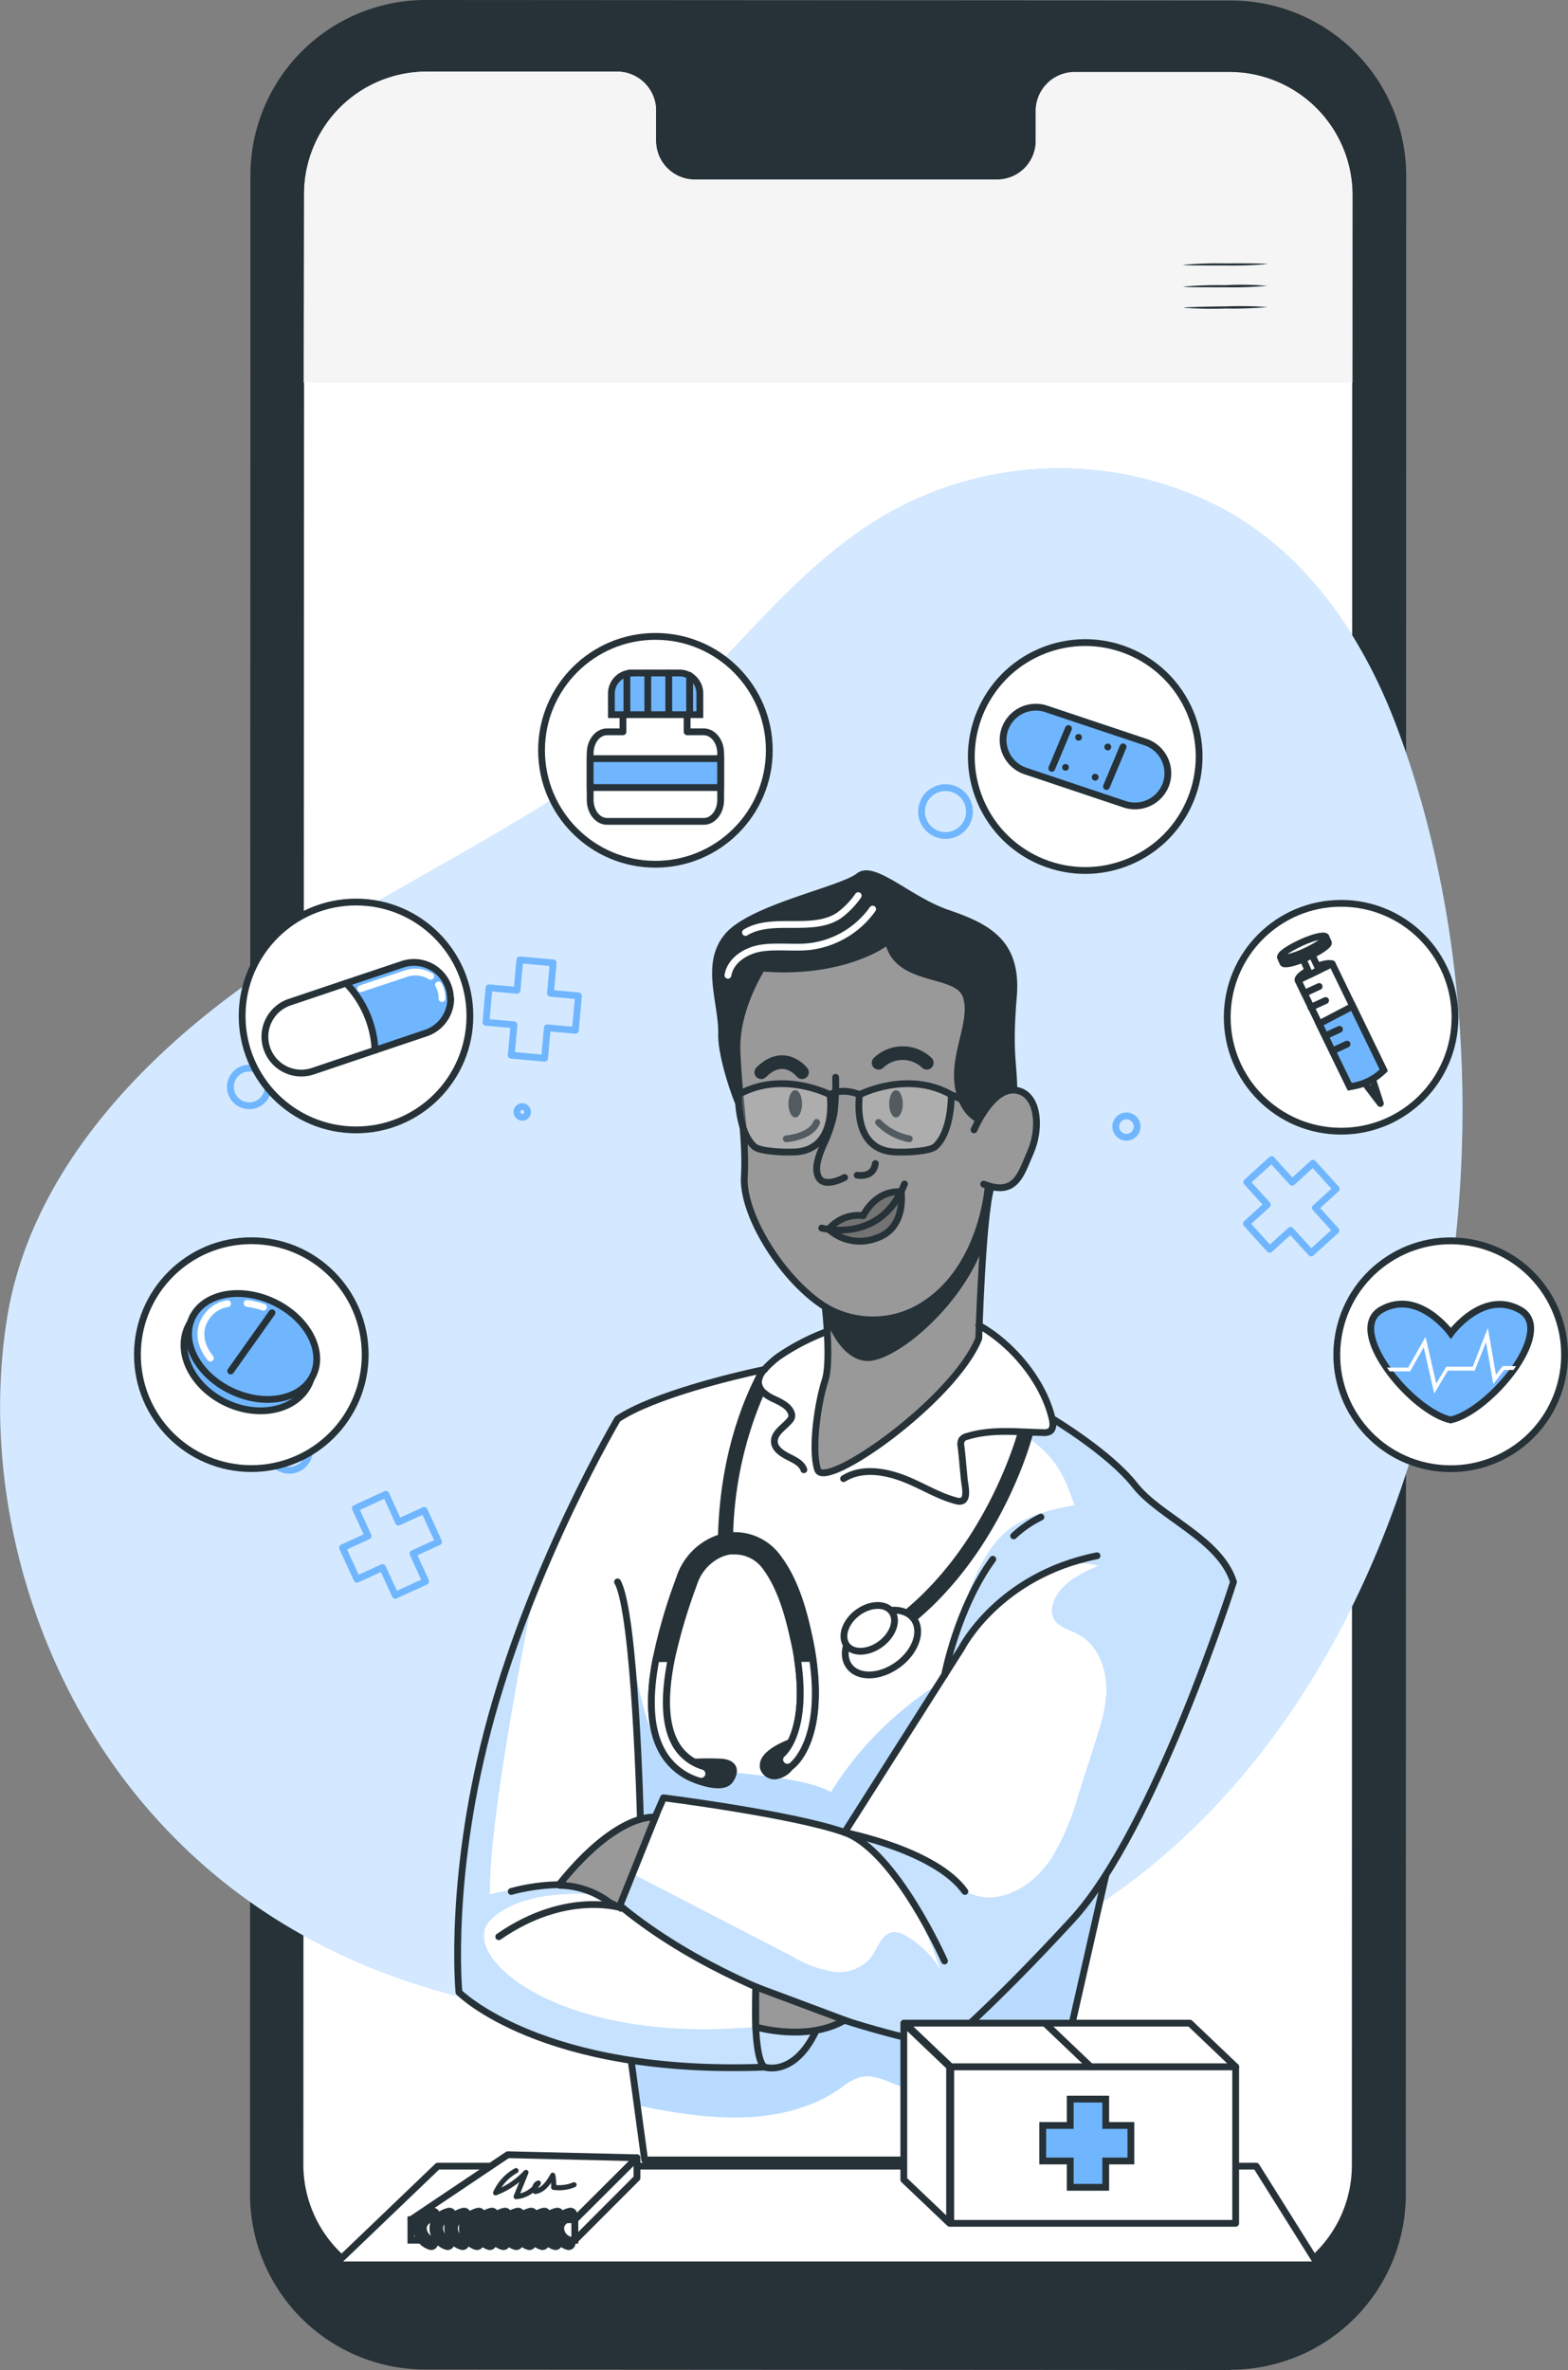 <svg xmlns="http://www.w3.org/2000/svg" viewBox="0 0 230.48 348.21"><rect x="0" y="0" width="230.48" height="348.21" fill="#808080" stroke="none"/><defs><style>.cls-1,.cls-16,.cls-19{fill:#263238;}.cls-15,.cls-17,.cls-2,.cls-20,.cls-23,.cls-24,.cls-25,.cls-5,.cls-7,.cls-8{fill:#fff;}.cls-3{fill:#f5f5f5;}.cls-22,.cls-26,.cls-27,.cls-4{fill:#70b6fe;}.cls-5{opacity:0.7;}.cls-17,.cls-5,.cls-7,.cls-8{isolation:isolate;}.cls-11,.cls-12,.cls-13,.cls-18,.cls-21,.cls-6{fill:none;}.cls-6{stroke:#70b6fe;}.cls-11,.cls-12,.cls-13,.cls-15,.cls-19,.cls-21,.cls-23,.cls-24,.cls-25,.cls-26,.cls-27,.cls-6{stroke-linecap:round;stroke-linejoin:round;}.cls-7{opacity:0.5;}.cls-8{opacity:0.6;}.cls-14,.cls-9{fill:#999;}.cls-10{fill:#737373;}.cls-11,.cls-12,.cls-14,.cls-15,.cls-16,.cls-18,.cls-19,.cls-20,.cls-21,.cls-22,.cls-23,.cls-24,.cls-25,.cls-26,.cls-27{stroke:#263238;}.cls-12{stroke-width:2px;}.cls-13{stroke:#fff;}.cls-14,.cls-16,.cls-18,.cls-20,.cls-22{stroke-miterlimit:10;}.cls-17{opacity:0.2;}.cls-21{stroke-width:0.75px;}</style></defs><g id="Layer_2" data-name="Layer 2"><g id="Layer_1-2" data-name="Layer 1"><g id="freepik--Device--inject-73"><path class="cls-1" d="M180.81,348.21l-118.3-.07a25.76,25.76,0,0,1-25.76-25.76h0l.06-296.58A25.77,25.77,0,0,1,62.56,0h0L180.9.07a25.78,25.78,0,0,1,25.8,25.76v0l-.06,296.58a25.76,25.76,0,0,1-25.76,25.76Z"/><path class="cls-2" d="M180.77,10.58H157.83a5.7,5.7,0,0,0-5.57,5.82v4.16a5.71,5.71,0,0,1-5.56,5.81H102a5.71,5.71,0,0,1-5.57-5.83V16.35a5.72,5.72,0,0,0-5.57-5.82H62.7a18,18,0,0,0-18,18v0L44.59,318a18.05,18.05,0,0,0,18,18.06l118.06.06a18,18,0,0,0,18.06-17.94v-.06l.06-289.49A18.06,18.06,0,0,0,180.77,10.58Z"/><path class="cls-3" d="M198.81,28.63a18.06,18.06,0,0,0-18-18h-23a5.7,5.7,0,0,0-5.57,5.82v4.16a5.71,5.71,0,0,1-5.56,5.81H102a5.71,5.71,0,0,1-5.57-5.83V16.35a5.72,5.72,0,0,0-5.57-5.82H62.7a18,18,0,0,0-18,18v0l-.06,27.68H198.8Z"/><path class="cls-1" d="M186.26,38.8a57.73,57.73,0,0,1-6.17.21c-3.41,0-6.18,0-6.18-.1a57.73,57.73,0,0,1,6.17-.21C183.49,38.67,186.26,38.72,186.26,38.8Z"/><path class="cls-1" d="M186.28,42a57.73,57.73,0,0,1-6.17.21c-3.41,0-6.17,0-6.17-.1a57.73,57.73,0,0,1,6.17-.21A43,43,0,0,1,186.28,42Z"/><path class="cls-1" d="M186.31,45.12a57.73,57.73,0,0,1-6.17.21,57.89,57.89,0,0,1-6.18-.11c0-.08,2.77-.18,6.18-.2A53.91,53.91,0,0,1,186.31,45.12Z"/></g><g id="freepik--background-simple--inject-81"><path class="cls-4" d="M175.26,72.67a51.34,51.34,0,0,0-50.06,6.21c-12.51,9.14-21.15,22.43-33.67,31.58C74.41,123,54.72,131.64,37.34,143.8S4.26,173,1,193.92c-3.85,24.76,3.84,51.7,19.88,70.85C46.94,295.9,88.61,301.19,126.54,294c80.15-15.24,104.22-119.88,78.67-187.46C199.65,91.88,190.09,78.6,175.26,72.67Z"/><path class="cls-5" d="M175.26,72.67a51.34,51.34,0,0,0-50.06,6.21c-12.51,9.14-21.15,22.43-33.67,31.58C74.41,123,54.72,131.64,37.34,143.8S4.26,173,1,193.92c-3.85,24.76,3.84,51.7,19.88,70.85C46.94,295.9,88.61,301.19,126.54,294c80.15-15.24,104.22-119.88,78.67-187.46C199.65,91.88,190.09,78.6,175.26,72.67Z"/></g><g id="freepik--Graphics--inject-81"><polygon class="cls-6" points="62.35 221.91 58.58 223.63 56.72 219.55 52.24 221.6 54.11 225.68 50.35 227.4 52.47 232.03 56.23 230.31 58.1 234.39 62.57 232.34 60.7 228.26 64.47 226.54 62.35 221.91"/><polygon class="cls-6" points="85.03 146.31 80.91 145.94 81.31 141.47 76.41 141.03 76 145.5 71.88 145.13 71.43 150.2 75.55 150.57 75.15 155.04 80.05 155.48 80.45 151.01 84.57 151.38 85.03 146.31"/><polygon class="cls-6" points="192.99 170.91 189.93 173.7 186.91 170.37 183.26 173.68 186.28 177 183.21 179.78 186.63 183.56 189.7 180.77 192.72 184.09 196.36 180.79 193.35 177.46 196.41 174.68 192.99 170.91"/><circle class="cls-6" cx="42.52" cy="213.05" r="2.97"/><path class="cls-6" d="M77.51,163.14a.79.79,0,0,1-.57,1,.79.79,0,0,1-.39-1.53h0A.8.8,0,0,1,77.51,163.14Z"/><path class="cls-6" d="M39.32,159A2.77,2.77,0,1,1,36,157,2.78,2.78,0,0,1,39.32,159Z"/><path class="cls-6" d="M167.1,165.14a1.57,1.57,0,1,1-1.91-1.14h0A1.57,1.57,0,0,1,167.1,165.14Z"/><circle class="cls-6" cx="138.98" cy="119.24" r="3.52"/></g><g id="freepik--Character--inject-81"><path class="cls-2" d="M140,193.16c.21.31,6.61,1.59,9.93,6.42a46.2,46.2,0,0,1,4.83,8.87,59.38,59.38,0,0,1,8.4,6c2.85,2.72,6.24,6.34,8.86,8.24s8,5.49,9.35,9.7c0,0-8.07,22.11-10.35,27s-7.91,15.26-7.91,15.26L153,317.35H94.76l-2-14.64s-17.85-3.5-25.31-10c0,0-.7-16.18,2.41-30.61s13.73-44.45,20.92-53.62c0,0,11.47-5.49,21.6-7.25,0,0,6.57-5.19,10.87-5.75S140,193.16,140,193.16Z"/><path class="cls-4" d="M93.56,309.31c5.17,1,9.68,1.84,15,1.78s10.64-1.25,14.95-4.27a9.36,9.36,0,0,1,2.79-1.61c2.29-.65,4.55.87,6.82,1.57a13.78,13.78,0,0,0,8.86-.6,40.88,40.88,0,0,0,7.88-4.4q-.56,7.7-.36,15.42l3.59.15,9.18-40.44s-15.71,18.26-23.37,23.71l-14.7-3.78a10.23,10.23,0,0,1-4.3,1.73s-1.33,5.12-8.83,5.14-18.25-1-18.25-1Z"/><path class="cls-7" d="M93.56,309.31c5.17,1,9.68,1.84,15,1.78s10.64-1.25,14.95-4.27a9.36,9.36,0,0,1,2.79-1.61c2.29-.65,4.55.87,6.82,1.57a13.78,13.78,0,0,0,8.86-.6,40.88,40.88,0,0,0,7.88-4.4q-.56,7.7-.36,15.42l3.59.15,9.18-40.44s-15.71,18.26-23.37,23.71l-14.7-3.78a10.23,10.23,0,0,1-4.3,1.73s-1.33,5.12-8.83,5.14-18.25-1-18.25-1Z"/><path class="cls-4" d="M78.5,233.86S71.68,267,72,278.36c0,0,9.28-2.6,15.75,0,0,0-11-1.22-15.76,3.83s9.85,18.31,39.06,15.62c0,0,5.82,1.82,8.78.75,0,0-.79,5.28-8.83,5.14-8-.32-31.43-.51-43.57-11C67.46,292.68,65.93,262.23,78.5,233.86Z"/><path class="cls-8" d="M78.5,233.86S71.68,267,72,278.36c0,0,9.28-2.6,15.75,0,0,0-11-1.22-15.76,3.83s9.85,18.31,39.06,15.62c0,0,5.82,1.82,8.78.75,0,0-.79,5.28-8.83,5.14-8-.32-31.43-.51-43.57-11C67.46,292.68,65.93,262.23,78.5,233.86Z"/><path class="cls-4" d="M92.45,240.21s2,14.67,5.27,17.74,18.41,2.06,24.42,5.37A50,50,0,0,1,138,247.4l-13.86,21.83-12-2.83-14.62-2.24L96.32,267h-2.2S93.88,251.33,92.45,240.21Z"/><path class="cls-7" d="M92.45,240.21s2,14.67,5.27,17.74,18.41,2.06,24.42,5.37A50,50,0,0,1,138,247.4l-13.86,21.83-12-2.83-14.62-2.24L96.32,267h-2.2S93.88,251.33,92.45,240.21Z"/><path class="cls-4" d="M149.75,210.33c6.26,3.69,7,7.85,8.26,10.82-3.26.64-6.63,1.34-9.32,3.28-3.35,2.44-5.16,6.46-6.57,10.38a103.16,103.16,0,0,0-3.35,11.3,38.91,38.91,0,0,1,12.55-13.58c3-2,6.73-3.59,10.16-2.47-2.88,1.23-6.14,2.88-6.75,5.95a2.88,2.88,0,0,0,.06,1.54c.52,1.44,2.31,1.83,3.67,2.53,2.66,1.37,4,4.47,4.16,7.47s-.8,5.9-1.71,8.74l-2.4,7.47A36.45,36.45,0,0,1,154.6,273c-1.84,2.79-4.62,5.13-7.91,5.68a6.91,6.91,0,0,1-4.09-.47,13.5,13.5,0,0,1-2.7-1.92,27.84,27.84,0,0,0-13.75-5.94c6.49,4.29,9.56,12.07,12.24,19.36a14.19,14.19,0,0,0-5.16-5.22,3.29,3.29,0,0,0-1.87-.59c-1.76.14-2.32,2.39-3.38,3.79a6.17,6.17,0,0,1-5.69,2,17.88,17.88,0,0,1-5.88-2.24L92.69,275.18l-1.67,5s18.89,15.06,47.84,20.39c0,0,18.8-14.86,25.46-28s17-40.17,17-40.17-3.78-7.18-10.28-10.92c0,0-4.85-2.3-5.87-5.13s-10.13-7.73-10.13-7.73S156.23,211.65,149.75,210.33Z"/><path class="cls-8" d="M149.75,210.33c6.26,3.69,7,7.85,8.26,10.82-3.26.64-6.63,1.34-9.32,3.28-3.35,2.44-5.16,6.46-6.57,10.38a103.16,103.16,0,0,0-3.35,11.3,38.91,38.91,0,0,1,12.55-13.58c3-2,6.73-3.59,10.16-2.47-2.88,1.23-6.14,2.88-6.75,5.95a2.88,2.88,0,0,0,.06,1.54c.52,1.44,2.31,1.83,3.67,2.53,2.66,1.37,4,4.47,4.16,7.47s-.8,5.9-1.71,8.74l-2.4,7.47A36.45,36.45,0,0,1,154.6,273c-1.84,2.79-4.62,5.13-7.91,5.68a6.91,6.91,0,0,1-4.09-.47,13.5,13.5,0,0,1-2.7-1.92,27.84,27.84,0,0,0-13.75-5.94c6.49,4.29,9.56,12.07,12.24,19.36a14.19,14.19,0,0,0-5.16-5.22,3.29,3.29,0,0,0-1.87-.59c-1.76.14-2.32,2.39-3.38,3.79a6.17,6.17,0,0,1-5.69,2,17.88,17.88,0,0,1-5.88-2.24L92.69,275.18l-1.67,5s18.89,15.06,47.84,20.39c0,0,18.8-14.86,25.46-28s17-40.17,17-40.17-3.78-7.18-10.28-10.92c0,0-4.85-2.3-5.87-5.13s-10.13-7.73-10.13-7.73S156.23,211.65,149.75,210.33Z"/><path class="cls-9" d="M147.76,159s1.26-14.77-5.1-16.18-9.94-7.26-9.94-7.26l-22.59,6.31-3.5,13.58,2.23,6.87s.47,6.38.56,9.53,0,5.58,2.38,9.41,4.61,7.63,9.77,10.93v8.7s-3.19,9.31-1.43,15c0,0,1.06,1.11,4-.56s15.37-10,19.72-18.69l1.35-22.1a5,5,0,0,0,5.13-2.71,11.41,11.41,0,0,0,1.3-10c-.88-3-4.67-1.07-4.67-1.07Z"/><path class="cls-10" d="M121.82,180.63a6.28,6.28,0,0,1,5.06-2s2.72-4.29,5.58-3.5c0,0,.89,4.54-2.55,6.33A7.46,7.46,0,0,1,121.82,180.63Z"/><path class="cls-11" d="M113.43,140s-5.41,7.1-5.1,14.5,1.39,12.66,1.08,18.37,5.71,15.28,11.89,19.14a13.79,13.79,0,0,0,14.89-.56c5-3.35,7.78-9.36,8.79-15.14.1-.55.18-1.11.24-1.71"/><path class="cls-11" d="M121.3,192s.88,8,0,10.74c-1,3-2.13,10-1.12,13.18s20-10.13,23.69-19.26c0,0,.51-17.72,1.77-22.15"/><path class="cls-11" d="M120.78,180.43s8.64,2.45,12.17-6.47"/><path class="cls-1" d="M121.47,193.91s1.84,5.71,5.82,6.05,13.91-7.62,17.29-17v-4.7s-2.79,12.28-11,14.51-12-.61-12-.61Z"/><path class="cls-11" d="M132.46,175.11c-3.84-.27-5.58,3.5-5.58,3.5a5.71,5.71,0,0,0-5.07,2,6.85,6.85,0,0,0,7.08,1.28C133.26,180.4,132.46,175.11,132.46,175.11Z"/><path class="cls-11" d="M122.83,158.28a37.54,37.54,0,0,1-.23,5.3,19,19,0,0,1-1.55,4.57c-.55,1.35-1.49,3.43-.71,4.85.88,1.62,3.81,0,3.81,0"/><path class="cls-11" d="M126,172.67c1,.13,2.39,0,2.67-1.71"/><path class="cls-12" d="M129.14,156.15a5.14,5.14,0,0,1,7.09,0"/><path class="cls-12" d="M117.89,157.54s-2.62-3.35-6,0"/><path class="cls-11" d="M143.17,166s3-7.17,6.87-5.63c2.69,1.06,2.85,5.69,1.43,8.92s-2.14,6.53-6.88,4.69"/><path class="cls-1" d="M143.7,164.91s-2.87-1-3.4-5.68,2.32-9.32,1.26-12.67-9.41-1.67-11.31-7.51c0,0-6.27,4.68-18.41,3.67,0,0-2.56,4.37-3,7a43.4,43.4,0,0,0,0,12.57,2,2,0,0,0,.08.43c.87,4.55-3.46-6.18-3.35-10.76s-2.64-10.4,1-14.73,16.79-6.88,19.39-8.91,7.66,3.38,13.5,5.38,10.68,4.38,10,12.67,0,9.39.07,13.75C149.47,160.16,146.77,159.15,143.7,164.91Z"/><path class="cls-1" d="M132.7,162.18c0,1.12-.43,2-1,2s-1-.92-1-2,.43-2,1-2S132.7,161.07,132.7,162.18Z"/><path class="cls-1" d="M117.89,162.18c0,1.12-.43,2-1,2s-1-.92-1-2,.43-2,1-2S117.89,161.07,117.89,162.18Z"/><path class="cls-11" d="M129.14,164.91a8.58,8.58,0,0,0,4.52,2.41"/><path class="cls-11" d="M115.58,167.32s3.64-.25,4.46-2.41"/><path class="cls-11" d="M124,217.25c2.72-1.72,6.3-1.07,9.27.15,1.63.67,3.18,1.52,4.81,2.23a18.15,18.15,0,0,0,2.47.88c2,.53,1.31-2,1.19-3.13-.17-1.62-.28-3.25-.48-4.86a1.5,1.5,0,0,1,.11-1,1.33,1.33,0,0,1,.8-.48c3.57-1.12,7.43-.63,11.15-.56a1.69,1.69,0,0,0,1-.18c.55-.37.49-1.19.34-1.83-1.29-5.52-5.83-11-10.78-13.76"/><path class="cls-11" d="M121.61,195.61a33.19,33.19,0,0,0-7.11,3.66,13.64,13.64,0,0,0-2.11,1.91,3,3,0,0,0-.91,1.85,2.19,2.19,0,0,0,.89,1.67,5.35,5.35,0,0,0,1.22.77c1,.48,2.24,1,2.67,2a1.13,1.13,0,0,1,.11.7,1.24,1.24,0,0,1-.31.56c-.85,1-2.34,1.83-2.23,3.16.07,1,1.11,1.67,2,2.13s2,.93,2.33,1.92"/><path class="cls-13" d="M107,143.29c.37-2.23,2.7-3.67,4.94-4s4.55,0,6.81-.19a13.31,13.31,0,0,0,9.52-5.53"/><path class="cls-13" d="M109.58,137c4-2.4,9.74.09,13.69-2.46a12.22,12.22,0,0,0,2.88-2.95"/><path class="cls-11" d="M161.25,228.58c-14.5,2.89-19.91,13.57-19.91,13.57l-17.19,27.06"/><path class="cls-11" d="M149,225.66a16.22,16.22,0,0,1,4-2.76"/><path class="cls-11" d="M138.85,246.09s1.83-9.78,7.08-17"/><path class="cls-11" d="M94.12,266.94s-.75-29.94-3.35-34.52"/><path class="cls-11" d="M154.71,208.45s8.37,5,12.09,9.75,12.5,7.85,14.51,14.22c0,0-11.57,36.45-23.69,49.62s-18.79,18.58-18.79,18.58-29.15-5.07-48.06-20.94l6.76-15.54s19.07,2.41,26.6,5.08,14.7,18.9,14.7,18.9"/><path class="cls-11" d="M124.15,269.23s13.35,2.59,17.68,8.67"/><polyline class="cls-11" points="162.55 275.47 153.03 317.35 94.76 317.35 92.77 302.71"/><path class="cls-11" d="M119.85,298.57c-3.21,6.59-7.46,5.14-7.46,5.14-32.84,1.24-44.93-11-44.93-11s-1.68-17.26,4.78-40.54,18.55-43.69,18.55-43.69c5.36-3.56,17.32-6.34,20.7-7.08l.9-.19"/><path class="cls-11" d="M112.41,303.71s-1.74-.29-1.3-11.79"/><path class="cls-11" d="M91.67,280.41s-8.2-2.89-18.36,4.14"/><path class="cls-11" d="M75.15,277.9s10.75-3.2,15.62,1.92"/><path class="cls-14" d="M89.61,279.53l1.4.7L96.32,267s-5.5-.9-14.22,10A12.51,12.51,0,0,1,89.61,279.53Z"/><path class="cls-14" d="M111.09,291.92v5.89s7.52,2.24,13.08-1Z"/><path class="cls-1" d="M151.83,210.42a1.12,1.12,0,0,1,0,.32c-.24.92-6,22.55-24.31,32.18a1.18,1.18,0,0,1-.52.13,1.12,1.12,0,0,1-1.11-1.12,1.14,1.14,0,0,1,.59-1c16.74-8.77,22.64-28.78,23.15-30.62Z"/><path class="cls-1" d="M112.37,204.68a54.94,54.94,0,0,0-4.61,21v2.24l-.49,0a6.21,6.21,0,0,0-1.74.56v-2.4c.24-12.52,4-21,6-24.72l.91-.19a2.9,2.9,0,0,0-.91,1.84A2.18,2.18,0,0,0,112.37,204.68Z"/><path class="cls-15" d="M134.34,237.89c1.3,1.81.23,4.82-2.4,6.72s-5.83,2-7.14.16-.24-4.83,2.4-6.73S133.05,236.07,134.34,237.89Z"/><path class="cls-15" d="M131.09,236.81c.93,1.28.17,3.41-1.67,4.76s-4.13,1.39-5,.11-.17-3.41,1.67-4.76S130.17,235.53,131.09,236.81Z"/><path class="cls-16" d="M116.35,259.46a1.12,1.12,0,0,1-1.55-.32,1.1,1.1,0,0,1,.21-1.47c.1-.08,3.84-3.26,2.2-14-.14-.91-.32-1.88-.56-2.9-.71-3.26-1.8-7.37-4-10.4a5.59,5.59,0,0,0-4.88-2.48l-.5,0a6.15,6.15,0,0,0-1.73.56,7.22,7.22,0,0,0-3.53,4.12l-.2.56a81.23,81.23,0,0,0-3.09,10.48c-.9,4.38-1.2,9,.39,12.18a7,7,0,0,0,4.33,3.67,1.11,1.11,0,0,1-.35,2.17,1.41,1.41,0,0,1-.35-.05,9.2,9.2,0,0,1-5.63-4.8c-1.79-3.61-1.55-8.53-.65-13.17a77.83,77.83,0,0,1,3.25-11.22l.2-.56a9.22,9.22,0,0,1,5.63-5.79,7.34,7.34,0,0,1,1.4-.34c.28,0,.56-.07.85-.09a7.83,7.83,0,0,1,6.66,3.4c2.49,3.35,3.67,7.77,4.42,11.24.27,1.2.47,2.32.62,3.38C121.21,255.72,116.56,259.3,116.35,259.46Z"/><path class="cls-16" d="M102.27,261.5s4,1.67,5.07,0,.2-2.46-1.21-2.6a41.83,41.83,0,0,0-4.19,0Z"/><path class="cls-15" d="M104.13,260.94a1.12,1.12,0,0,1-1.06.77,1,1,0,0,1-.35-.06,9.18,9.18,0,0,1-5.63-4.79c-1.79-3.61-1.56-8.53-.65-13.17h2.23c-.89,4.38-1.19,9,.39,12.18a7,7,0,0,0,4.33,3.66,1.12,1.12,0,0,1,.74,1.4Z"/><path class="cls-16" d="M112.62,258.24a1.89,1.89,0,0,0-.42,1.46,1.71,1.71,0,0,0,1.81,1.22,3.26,3.26,0,0,0,2-1.12c.56-.62,2.49-4.71.7-4C115.44,256.28,113.49,257.11,112.62,258.24Z"/><path class="cls-15" d="M116.35,259.46a1.12,1.12,0,0,1-1.55-.32,1.1,1.1,0,0,1,.21-1.47c.1-.08,3.84-3.26,2.2-14h2.23C121.21,255.72,116.56,259.3,116.35,259.46Z"/><path class="cls-17" d="M126.35,160.84s7-3.65,13.48,0c0,0,.11,5.38-2.33,7.6-.86.79-4.82.92-6.32.79C125.08,168.67,126.35,160.84,126.35,160.84Z"/><path class="cls-17" d="M122,160.84s-7-3.65-13.48,0c0,0-.1,5.38,2.33,7.6.86.79,4.83.92,6.33.79C123.22,168.67,122,160.84,122,160.84Z"/><path class="cls-18" d="M126.35,160.84s7-3.65,13.48,0c0,0,.11,5.38-2.33,7.6-.86.79-4.82.92-6.32.79C125.08,168.67,126.35,160.84,126.35,160.84Z"/><path class="cls-18" d="M122,160.84s-7-3.65-13.48,0c0,0-.1,5.38,2.33,7.6.86.79,4.83.92,6.33.79C123.22,168.67,122,160.84,122,160.84Z"/><path class="cls-18" d="M122,160.84s1.57-1.15,4.4,0"/><line class="cls-18" x1="139.83" y1="160.84" x2="142.77" y2="162.2"/></g><g id="freepik--Table--inject-81"><polyline class="cls-15" points="49.18 332.78 64.34 318.26 184.65 318.26 193.76 332.78 49.18 332.78"/><rect class="cls-19" x="49.18" y="332.78" width="144.58" height="3.91"/></g><g id="freepik--Notebook--inject-81"><polygon class="cls-20" points="60.4 329.14 60.4 326.13 84.5 326.13 84.5 329.14 79.85 329.14 60.4 329.14"/><polygon class="cls-15" points="60.4 326.13 74.64 316.58 93.63 317.03 84.5 326.13 60.4 326.13"/><polygon class="cls-15" points="84.5 329.14 93.63 320 93.63 317.03 84.5 326.13 84.5 329.14"/><path class="cls-12" d="M83.85,325.37s-1.93.38-1.93,2.05a2.36,2.36,0,0,0,1.67,2.16"/><path class="cls-12" d="M81.92,325.37s-1.92.38-1.92,2.05a2.35,2.35,0,0,0,1.66,2.16"/><path class="cls-12" d="M80,325.37s-1.92.38-1.92,2.05a2.35,2.35,0,0,0,1.66,2.16"/><path class="cls-12" d="M78.08,325.37s-1.93.38-1.93,2.05a2.36,2.36,0,0,0,1.67,2.16"/><path class="cls-12" d="M76.15,325.37s-1.92.38-1.92,2.05a2.35,2.35,0,0,0,1.66,2.16"/><path class="cls-12" d="M74.23,325.37s-1.92.38-1.92,2.05A2.35,2.35,0,0,0,74,329.58"/><path class="cls-12" d="M72.31,325.37s-1.93.38-1.93,2.05A2.35,2.35,0,0,0,72,329.58"/><path class="cls-12" d="M70.38,325.37s-1.92.38-1.92,2.05a2.35,2.35,0,0,0,1.66,2.16"/><path class="cls-12" d="M68.22,325.37s-1.92.38-1.92,2.05A2.35,2.35,0,0,0,68,329.58"/><path class="cls-12" d="M66.06,325.37s-1.93.38-1.93,2.05a2.36,2.36,0,0,0,1.67,2.16"/><path class="cls-12" d="M63.65,325.37s-1.92.38-1.92,2.05a2.35,2.35,0,0,0,1.66,2.16"/><path class="cls-21" d="M75.85,318.92a7,7,0,0,0-3,3.26,12.07,12.07,0,0,0,4.46-3l-1.44,3.56a4.25,4.25,0,0,0,3.26-2,.87.87,0,0,0-.46,1.15l0,.09c1.21-.17,2-1.34,2.58-2.39a7.59,7.59,0,0,1,.13,1.78,5.63,5.63,0,0,0,3-.38"/></g><g id="freepik--Box--inject-81"><rect class="cls-15" x="139.75" y="303.66" width="41.88" height="23"/><polygon class="cls-15" points="139.58 326.65 132.85 320.25 132.85 297.25 139.58 303.66 139.58 326.65"/><polygon class="cls-15" points="181.63 303.66 174.9 297.25 133.01 297.25 139.75 303.66 181.63 303.66"/><polygon class="cls-22" points="166.23 312.28 162.53 312.28 162.53 308.41 157.31 308.41 157.31 312.28 153.27 312.28 153.27 317.5 157.31 317.5 157.31 321.37 162.53 321.37 162.53 317.5 166.23 317.5 166.23 312.28"/><line class="cls-11" x1="160.32" y1="303.66" x2="153.59" y2="297.25"/></g><g id="freepik--Medicine--inject-81"><circle class="cls-23" cx="52.33" cy="149.27" r="16.74"/><path class="cls-2" d="M66.25,146.71a5.35,5.35,0,0,1-3.64,5.07l-7.48,2.52L46,157.38a5.35,5.35,0,0,1-3.42-10.14l8.27-2.78,8.3-2.78a5.36,5.36,0,0,1,7.06,5.06Z"/><path class="cls-4" d="M66.25,146.71a5.35,5.35,0,0,1-3.64,5.07l-7.48,2.52a15.5,15.5,0,0,0-4.25-9.84l8.3-2.78a5.36,5.36,0,0,1,7.06,5Z"/><path class="cls-11" d="M66.25,146.71a5.35,5.35,0,0,1-3.64,5.07l-7.48,2.52L46,157.38a5.35,5.35,0,0,1-3.42-10.14l8.27-2.78,8.3-2.78a5.36,5.36,0,0,1,7.06,5.06Z"/><path class="cls-11" d="M55.13,154.3a15.13,15.13,0,0,0-4.25-9.84"/><path class="cls-13" d="M64.46,144.71a3.73,3.73,0,0,1,.51,2"/><path class="cls-13" d="M53,145.27l6.67-2.22a4.26,4.26,0,0,1,3.63.4"/><circle class="cls-24" cx="159.52" cy="111.15" r="16.74" transform="translate(-30.71 70.97) rotate(-22.94)"/><path class="cls-4" d="M165.29,118.16l-14.59-4.89a4.82,4.82,0,0,1-3-6.11h0a4.82,4.82,0,0,1,6.11-3l14.6,4.88a4.84,4.84,0,0,1,3,6.11h0A4.85,4.85,0,0,1,165.29,118.16Z"/><line class="cls-11" x1="154.6" y1="112.89" x2="157.05" y2="107.04"/><line class="cls-11" x1="162.64" y1="115.56" x2="165.08" y2="109.73"/><circle class="cls-1" cx="156.62" cy="112.74" r="0.49"/><path class="cls-1" d="M161.48,114.19a.5.5,0,1,1-1,0,.5.5,0,0,1,1,0Z"/><circle class="cls-1" cx="158.54" cy="108.33" r="0.49"/><path class="cls-1" d="M163.33,109.74a.5.5,0,1,1-.5-.49.5.5,0,0,1,.5.49Z"/><path class="cls-11" d="M165.29,118.16l-14.59-4.89a4.82,4.82,0,0,1-3-6.11h0a4.82,4.82,0,0,1,6.11-3l14.6,4.88a4.84,4.84,0,0,1,3,6.11h0A4.85,4.85,0,0,1,165.29,118.16Z"/><circle class="cls-15" cx="96.34" cy="110.24" r="16.74"/><path class="cls-15" d="M105.93,110.67v6.86c0,1.74-1.11,3.15-2.47,3.15H89.23c-1.37,0-2.48-1.41-2.48-3.15v-6.86c0-1.74,1.11-3.15,2.48-3.15h2.34v-4H101v4h2.42C104.82,107.52,105.93,108.93,105.93,110.67Z"/><rect class="cls-22" x="86.75" y="111.46" width="19.17" height="4.25"/><path class="cls-22" d="M92.87,98.88h7a3,3,0,0,1,3,3h0V105h-13v-3.11a3,3,0,0,1,3-3Z"/><line class="cls-11" x1="92.15" y1="99.07" x2="92.15" y2="104.98"/><line class="cls-11" x1="95.22" y1="98.88" x2="95.22" y2="104.98"/><line class="cls-11" x1="98.3" y1="98.88" x2="98.3" y2="104.98"/><line class="cls-11" x1="101.37" y1="99.23" x2="101.37" y2="104.98"/><circle class="cls-25" cx="36.94" cy="199.03" r="16.74"/><ellipse class="cls-26" cx="36.54" cy="199.14" rx="7.72" ry="9.84" transform="translate(-159.11 147.03) rotate(-64.69)"/><ellipse class="cls-26" cx="37.14" cy="197.83" rx="7.24" ry="9.84" transform="translate(-157.58 146.83) rotate(-64.69)"/><line class="cls-11" x1="39.98" y1="192.88" x2="33.91" y2="201.43"/><path class="cls-13" d="M36.32,191.5a13.08,13.08,0,0,1,2.4.56"/><path class="cls-13" d="M30.93,199.54s-3.1-3.39-.07-6.67a4.57,4.57,0,0,1,2.59-1.33"/><circle class="cls-25" cx="213.24" cy="199.04" r="16.74" transform="translate(-17.68 377.28) rotate(-80.69)"/><path class="cls-22" d="M222.85,200.72l-.39.56c-2.51,3.47-6.37,6.71-9.23,7.35v0c-2.78-.63-6.52-3.71-9-7.08-.14-.18-.27-.37-.4-.56-2.41-3.45-3.43-7.08-.75-8.58,5.46-3.05,10.18,3.48,10.18,3.48s4.72-6.48,10.17-3.44C226,193.87,225.12,197.35,222.85,200.72Z"/><path class="cls-2" d="M222.85,200.72l-.39.56h-1.38l-1.58,2.08-1.07-6.18-1.67,4.2h-3.94l-2,3.37-1.55-6.81-2,3.55h-3c-.14-.18-.27-.37-.4-.56h3.12l2.55-4.52,1.57,6.87,1.48-2.48h3.89l2.22-5.69,1.19,6.87,1-1.28Z"/><circle class="cls-15" cx="197.13" cy="149.46" r="16.74"/><path class="cls-15" d="M195.87,141.72c.16.36-.84,1.16-2.22,1.79s-2.67.85-2.83.48.84-1.16,2.22-1.79S195.71,141.38,195.87,141.72Z"/><polygon class="cls-15" points="203.4 157.25 198.4 159.67 193.9 150.42 190.8 144.03 195.81 141.6 198.84 147.84 203.4 157.25"/><path class="cls-27" d="M191.73,145.94l2.17-1"/><path class="cls-27" d="M192.68,148l2.17-1"/><polygon class="cls-15" points="200.31 158.74 202.9 162.13 201.61 158.12 200.31 158.74"/><path class="cls-22" d="M203.4,157.25h0a8.34,8.34,0,0,1-4.29,2.29l-.71.13-4.5-9.25,4.93-2.58Z"/><line class="cls-11" x1="194.85" y1="152.18" x2="196.89" y2="151.23"/><path class="cls-27" d="M196,154.33l2-.92"/><polygon class="cls-15" points="192.54 143.19 190.95 139.62 192.2 138.92 193.9 142.52 192.54 143.19"/><path class="cls-15" d="M195.26,138.48l-.38-.83-6.67,3,.37.84c.16.35,1.78,0,3.62-.86S195.41,138.83,195.26,138.48Z"/><path class="cls-15" d="M194.88,137.65c-.16-.35-1.78,0-3.62.85s-3.21,1.78-3,2.13,1.78,0,3.62-.86S195,138,194.88,137.65Z"/></g></g></g></svg>